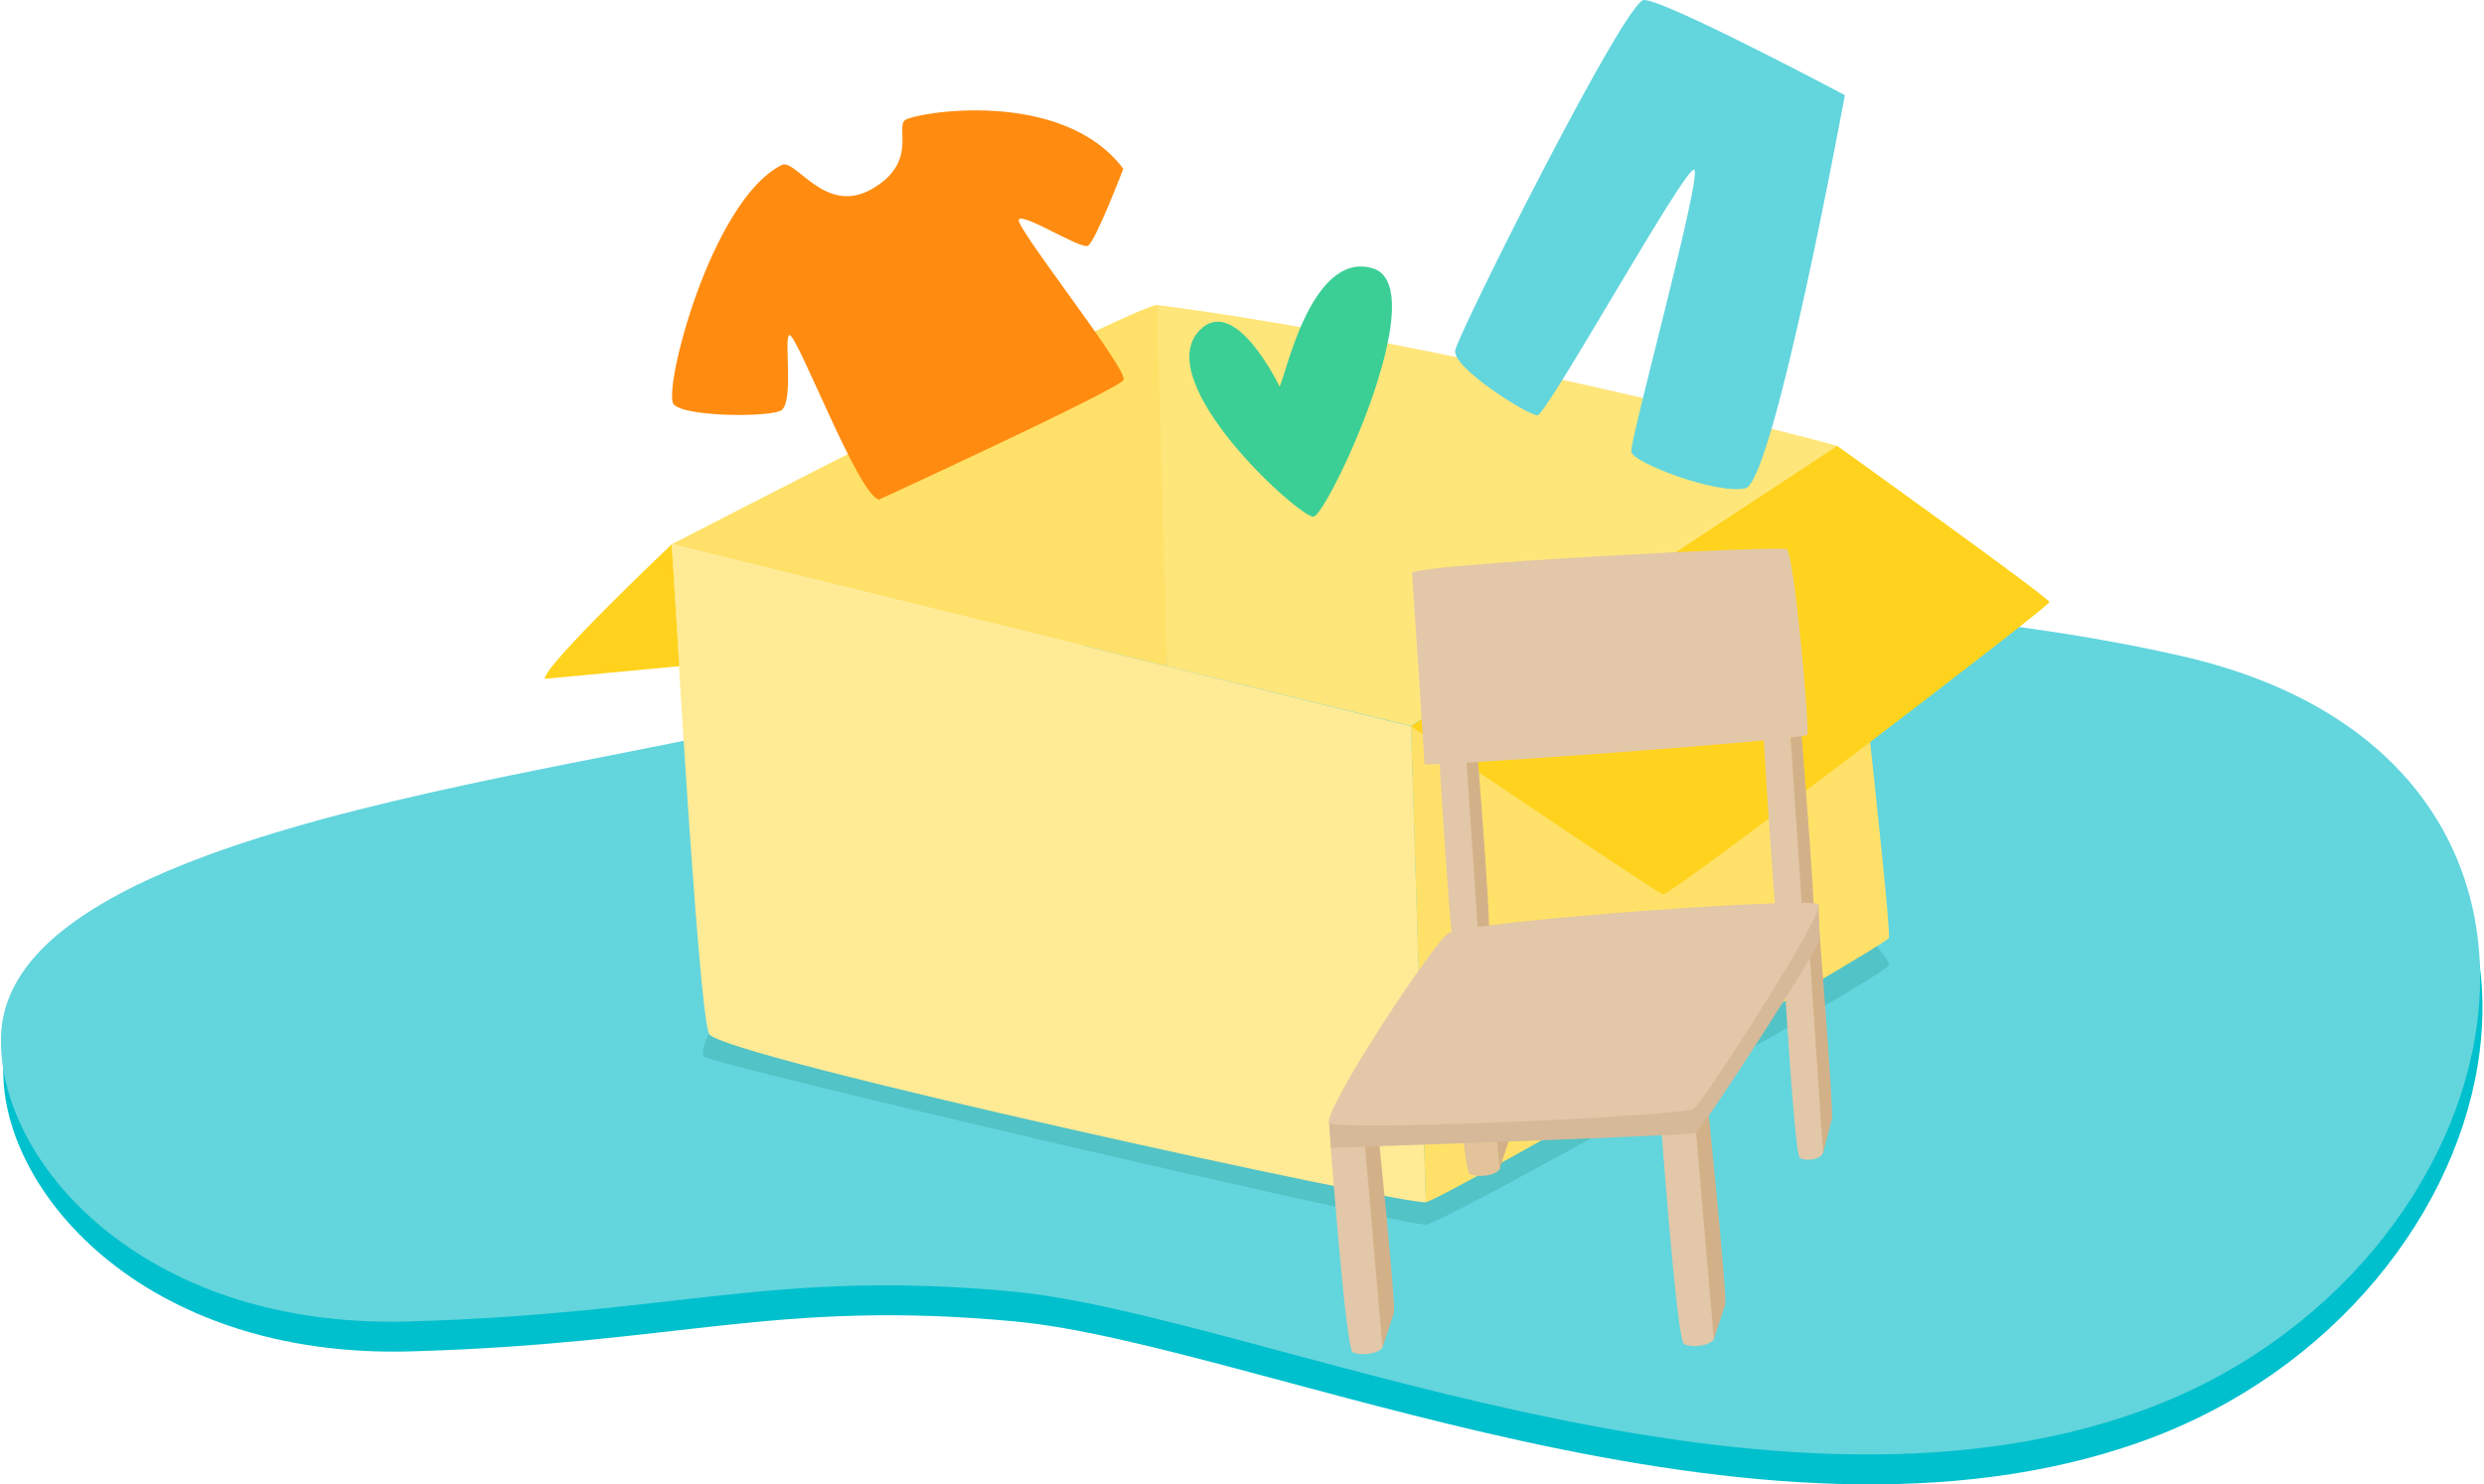 <svg width="711" height="425" viewBox="0 0 711 425" fill="none" xmlns="http://www.w3.org/2000/svg">
<path d="M0.992 304.503C-0.804 340.039 40.532 389.062 117.476 386.921C194.419 384.78 222.205 371.936 290.599 378.358C358.993 384.78 503.262 452.213 613.335 412.61C723.407 373.006 756.535 226.366 625.09 196.396C493.645 166.426 304.491 186.762 243.578 208.919C189.589 228.592 4.24 241.351 0.992 304.503Z" fill="#00C0CD"/>
<path d="M0.33 295.94C-1.466 331.476 39.87 380.499 116.814 378.358C193.757 376.217 221.542 363.373 289.937 369.795C358.331 376.217 502.6 443.65 612.673 404.047C722.745 364.443 755.873 217.803 624.428 187.833C492.982 157.863 303.829 178.2 242.916 200.356C188.884 220.03 3.536 232.788 0.33 295.94Z" fill="#63D5DD"/>
<path d="M208.313 288.19C202.884 294.077 200.683 300.243 201.281 302.383C201.879 304.524 402.809 351.171 408.152 350.635C413.496 350.1 540.667 278.921 540.667 276.245C540.667 273.569 527.308 260.532 527.308 260.532L409.755 305.316L208.313 288.19Z" fill="#52C3C6"/>
<path d="M408.153 344.213C402.809 345.284 206.176 302.469 202.97 296.047C199.764 289.625 192.283 155.829 192.283 155.829L403.878 207.956L408.153 344.213Z" fill="#FFEA95"/>
<path d="M403.877 207.956L525.854 127.657C525.854 127.657 541.713 266.441 540.644 268.582C539.575 270.722 413.495 343.143 408.13 344.214L403.877 207.956Z" fill="#FFE169"/>
<path d="M192.283 155.829C192.283 155.829 324.797 87.326 331.209 87.326C337.621 87.326 334.052 190.745 334.052 190.745L192.283 155.829Z" fill="#FFE169"/>
<path d="M525.855 127.657C520.277 125.859 406.849 96.959 331.209 87.326L334.052 190.744L403.878 207.87L525.855 127.657Z" fill="#FFE67B"/>
<path d="M403.877 207.956L525.854 127.657C525.854 127.657 586.618 171.178 586.618 172.398C586.618 173.619 478.149 256.572 476.012 256.037C473.874 255.502 403.877 207.956 403.877 207.956Z" fill="#FFD31D"/>
<path d="M192.282 155.829C192.282 155.829 155.413 190.744 155.947 194.362L194.419 190.744L192.282 155.829Z" fill="#FFD31D"/>
<path d="M223.745 47.251C227.742 45.218 236.034 61.701 249.393 54.209C262.751 46.716 256.339 36.548 259.011 34.407C261.682 32.266 303.894 24.881 321.527 48.322C321.527 48.322 313.512 69.301 311.375 70.371C309.238 71.442 292.673 60.738 291.605 62.879C290.536 65.019 323.13 106.036 321.591 108.797C320.053 111.559 251.594 143.049 251.594 143.049C245.716 141.979 228.084 95.396 225.946 95.953C224.279 96.488 227.271 114.149 223.809 117.36C221.372 119.501 196.024 119.501 192.818 115.755C189.612 112.008 203.419 57.463 223.745 47.251Z" fill="#FF8C10"/>
<path d="M366.219 110.617C367.522 109.953 374.768 71.591 392.828 76.793C410.889 81.995 379.855 147.587 375.965 147.951C372.075 148.315 328.708 109.161 343.499 94.433C353.651 84.265 366.219 110.617 366.219 110.617Z" fill="#3BCF96"/>
<path d="M528.056 27.235C528.056 27.235 475.905 -0.444 470.476 0.005C465.047 0.455 417.449 95.332 416.53 100.32C415.611 105.308 437.39 118.923 440.041 118.923C442.691 118.923 482.402 47.444 484.925 48.579C487.447 49.713 466.394 126.201 466.928 129.37C467.463 132.538 491.401 141.636 499.565 139.817C507.73 137.997 528.056 27.235 528.056 27.235Z" fill="#63D5DD"/>
<path d="M509.824 265.413C509.824 265.413 513.5 330.641 515.168 331.54C517.305 332.675 520.981 331.904 521.815 330.128C522.648 328.351 517.39 264.107 517.39 264.107L509.824 265.413Z" fill="#E2C7A8"/>
<path d="M524.358 320.301L521.815 330.127L517.391 264.107L520.191 259.462C520.191 259.462 524.935 318.139 524.358 320.301Z" fill="#D3B188"/>
<path d="M504.652 208.148C504.652 208.148 508.329 273.377 510.017 274.276C512.154 275.41 515.831 274.64 516.664 272.863C517.498 271.086 512.24 206.843 512.24 206.843L504.652 208.148Z" fill="#E2C7A8"/>
<path d="M519.208 263.037L516.664 272.863L512.24 206.843L515.04 202.219C515.04 202.219 519.764 260.875 519.208 263.037Z" fill="#D3B188"/>
<path d="M411.592 210.482C411.592 210.482 415.268 275.689 416.935 276.588C419.072 277.722 422.749 276.952 423.604 275.175C424.458 273.398 419.179 209.155 419.179 209.155L411.592 210.482Z" fill="#E2C7A8"/>
<path d="M426.149 265.349L423.606 275.153L419.182 209.133L422.046 204.509C422.046 204.509 426.705 263.208 426.149 265.349Z" fill="#D3B188"/>
<path d="M380.367 321.072C380.367 321.072 385.069 386.3 387.207 387.199C389.921 388.334 394.644 387.563 395.756 385.765C396.867 383.967 389.985 319.766 389.985 319.766L380.367 321.072Z" fill="#E2C7A8"/>
<path d="M398.961 375.96L395.712 385.765L389.984 319.766L393.554 315.121C393.554 315.121 399.688 373.798 398.961 375.96Z" fill="#D3B188"/>
<path d="M413.859 270.058C413.859 270.058 418.561 335.286 420.699 336.164C423.413 337.299 428.137 336.528 429.248 334.751C430.359 332.974 423.541 268.731 423.541 268.731L413.859 270.058Z" fill="#E2C39A"/>
<path d="M432.454 324.925L429.205 334.751L423.541 268.731L426.149 265.349C426.149 265.349 433.159 322.785 432.454 324.925Z" fill="#D3B188"/>
<path d="M475.199 318.76C475.199 318.76 479.901 383.988 482.039 384.866C484.753 386.001 489.477 385.251 490.588 383.453C491.699 381.655 484.924 317.433 484.924 317.433L475.199 318.76Z" fill="#E2C7A8"/>
<path d="M493.795 373.627L490.547 383.453L484.883 317.433L488.452 312.809C488.452 312.809 494.501 371.486 493.795 373.627Z" fill="#D3B188"/>
<path d="M404.178 164.028C405.246 161.524 509.27 156.172 511.407 157.242C513.544 158.312 518.033 208.962 517.328 210.396C516.622 211.831 407.747 219.687 407.747 218.788C407.747 217.889 404.178 164.028 404.178 164.028Z" fill="#E2C7A8"/>
<path d="M380.516 321.5L380.964 328.65C380.964 328.65 483.706 325.182 485.394 324.369C487.083 323.555 521.109 271.107 520.938 268.71C520.767 266.312 520.553 258.884 520.553 258.884L380.516 321.5Z" fill="#D6B999"/>
<path d="M414.714 267.126C423.263 263.422 518.416 256.765 520.554 258.905C522.691 261.046 487.724 315.292 484.882 317.433C482.039 319.574 382.996 324.005 380.516 321.5C378.037 318.996 410.824 268.838 414.714 267.126Z" fill="#E2C7A8"/>
</svg>
